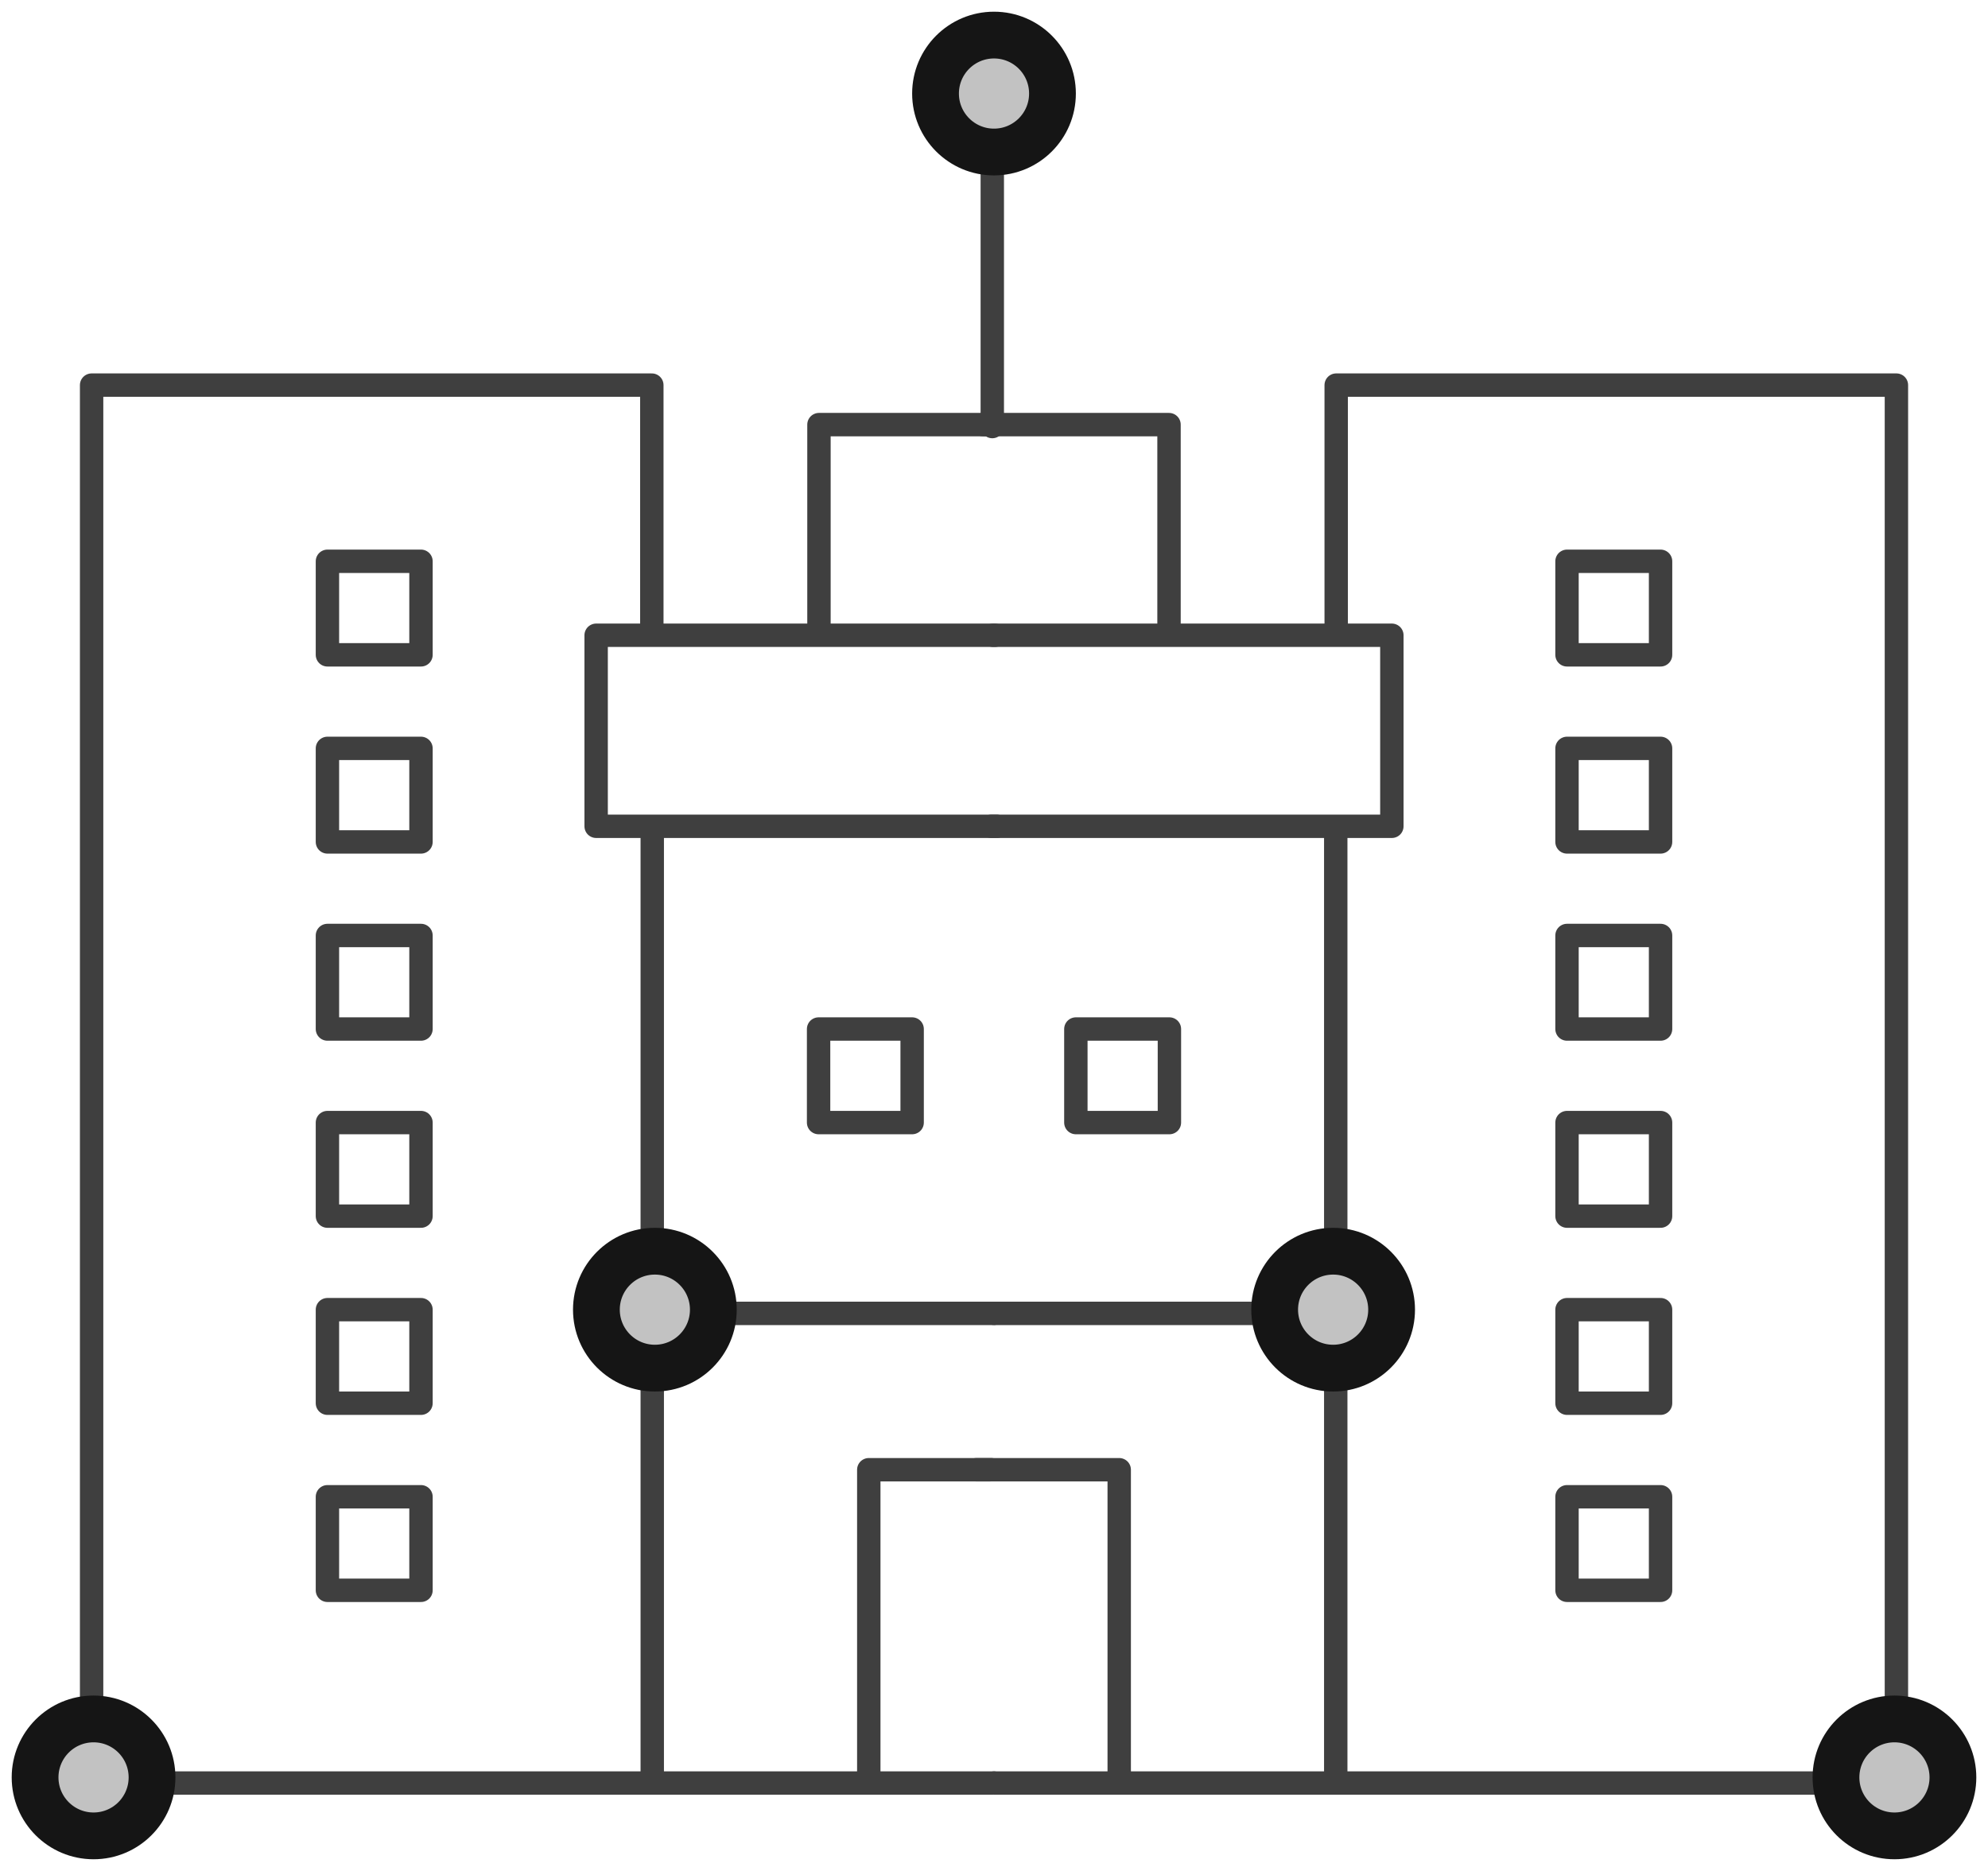 <?xml version="1.0" encoding="UTF-8"?>
<svg width="85px" height="80px" viewBox="0 0 85 80" version="1.1" xmlns="http://www.w3.org/2000/svg" xmlns:xlink="http://www.w3.org/1999/xlink">
    <!-- Generator: Sketch 47.1 (45422) - http://www.bohemiancoding.com/sketch -->
    <title>office-complex-3</title>
    <desc>Created with Sketch.</desc>
    <defs>
        <circle id="path-1" cx="27" cy="55" r="3"></circle>
        <circle id="path-2" cx="56" cy="55" r="3"></circle>
        <circle id="path-3" cx="3" cy="75" r="3"></circle>
        <circle id="path-4" cx="41.5" cy="3" r="3"></circle>
        <circle id="path-5" cx="80" cy="75" r="3"></circle>
    </defs>
    <g id="Version-2" stroke="none" stroke-width="1" fill="none" fill-rule="evenodd">
        <g id="full-preview-8" transform="translate(-585, -1211)">
            <g id="office-complex-3" transform="translate(586, 1212)">
                <polyline id="Path-452" stroke="#3F3F3F" stroke-linecap="round" stroke-linejoin="round" points="26.87 26.083 26.87 15.467 2.917 15.467 2.917 75.24 41.488 75.24"></polyline>
                <path d="M26.888,34.388 L26.888,75.189" id="Path-454" stroke="#3F3F3F" stroke-linecap="round" stroke-linejoin="round"></path>
                <polyline id="Path-456" stroke="#3F3F3F" stroke-linecap="round" stroke-linejoin="round" points="36.146 75.076 36.146 61.844 41.379 61.844"></polyline>
                <path d="M41.427,3.403 L41.427,17.239" id="Path-458" stroke="#3F3F3F" stroke-linecap="round" stroke-linejoin="round"></path>
                <polyline id="Path-453" stroke="#3F3F3F" stroke-linecap="round" stroke-linejoin="round" points="41.535 26.163 24.489 26.163 24.489 34.331 41.609 34.331"></polyline>
                <path d="M26.934,55.159 L41.476,55.159" id="Path-455" stroke="#3F3F3F" stroke-linecap="round" stroke-linejoin="round"></path>
                <polyline id="Path-457" stroke="#3F3F3F" stroke-linecap="round" stroke-linejoin="round" points="34.016 26.033 34.016 17.156 41.413 17.156"></polyline>
                <rect id="Rectangle-9" stroke="#3F3F3F" stroke-linecap="round" stroke-linejoin="round" x="34" y="43" width="4" height="4"></rect>
                <rect id="Rectangle-9" stroke="#3F3F3F" stroke-linecap="round" stroke-linejoin="round" x="45" y="43" width="4" height="4"></rect>
                <polyline id="Path-452" stroke="#3F3F3F" stroke-linecap="round" stroke-linejoin="round" transform="translate(60.798, 45.353) scale(-1, 1) translate(-60.798, -45.353) " points="65.465 26.083 65.465 15.467 41.512 15.467 41.512 75.24 80.083 75.24"></polyline>
                <path d="M56.112,34.388 L56.112,75.189" id="Path-454" stroke="#3F3F3F" stroke-linecap="round" stroke-linejoin="round" transform="translate(56.112, 54.788) scale(-1, 1) translate(-56.112, -54.788) "></path>
                <polyline id="Path-456" stroke="#3F3F3F" stroke-linecap="round" stroke-linejoin="round" transform="translate(43.803, 68.46) scale(-1, 1) translate(-43.803, -68.46) " points="40.752 75.076 40.752 61.844 46.854 61.844"></polyline>
                <polyline id="Path-453" stroke="#3F3F3F" stroke-linecap="round" stroke-linejoin="round" transform="translate(49.951, 30.247) scale(-1, 1) translate(-49.951, -30.247) " points="58.437 26.163 41.391 26.163 41.391 34.331 58.511 34.331"></polyline>
                <path d="M41.524,55.159 L56.066,55.159" id="Path-455" stroke="#3F3F3F" stroke-linecap="round" stroke-linejoin="round" transform="translate(48.795, 55.159) scale(-1, 1) translate(-48.795, -55.159) "></path>
                <polyline id="Path-457" stroke="#3F3F3F" stroke-linecap="round" stroke-linejoin="round" transform="translate(45.01, 21.595) scale(-1, 1) translate(-45.01, -21.595) " points="41.037 26.033 41.037 17.156 48.984 17.156"></polyline>
                <rect id="Rectangle-9" stroke="#3F3F3F" stroke-linecap="round" stroke-linejoin="round" transform="translate(68, 25) scale(-1, 1) translate(-68, -25) " x="66" y="23" width="4" height="4"></rect>
                <rect id="Rectangle-9" stroke="#3F3F3F" stroke-linecap="round" stroke-linejoin="round" transform="translate(68, 33) scale(-1, 1) translate(-68, -33) " x="66" y="31" width="4" height="4"></rect>
                <rect id="Rectangle-9" stroke="#3F3F3F" stroke-linecap="round" stroke-linejoin="round" transform="translate(68, 41) scale(-1, 1) translate(-68, -41) " x="66" y="39" width="4" height="4"></rect>
                <rect id="Rectangle-9" stroke="#3F3F3F" stroke-linecap="round" stroke-linejoin="round" transform="translate(68, 49) scale(-1, 1) translate(-68, -49) " x="66" y="47" width="4" height="4"></rect>
                <rect id="Rectangle-9" stroke="#3F3F3F" stroke-linecap="round" stroke-linejoin="round" transform="translate(68, 57) scale(-1, 1) translate(-68, -57) " x="66" y="55" width="4" height="4"></rect>
                <rect id="Rectangle-9" stroke="#3F3F3F" stroke-linecap="round" stroke-linejoin="round" transform="translate(68, 65) scale(-1, 1) translate(-68, -65) " x="66" y="63" width="4" height="4"></rect>
                <rect id="Rectangle-9" stroke="#3F3F3F" stroke-linecap="round" stroke-linejoin="round" transform="translate(15, 25) scale(-1, 1) translate(-15, -25) " x="13" y="23" width="4" height="4"></rect>
                <rect id="Rectangle-9" stroke="#3F3F3F" stroke-linecap="round" stroke-linejoin="round" transform="translate(15, 33) scale(-1, 1) translate(-15, -33) " x="13" y="31" width="4" height="4"></rect>
                <rect id="Rectangle-9" stroke="#3F3F3F" stroke-linecap="round" stroke-linejoin="round" transform="translate(15, 41) scale(-1, 1) translate(-15, -41) " x="13" y="39" width="4" height="4"></rect>
                <rect id="Rectangle-9" stroke="#3F3F3F" stroke-linecap="round" stroke-linejoin="round" transform="translate(15, 49) scale(-1, 1) translate(-15, -49) " x="13" y="47" width="4" height="4"></rect>
                <rect id="Rectangle-9" stroke="#3F3F3F" stroke-linecap="round" stroke-linejoin="round" transform="translate(15, 57) scale(-1, 1) translate(-15, -57) " x="13" y="55" width="4" height="4"></rect>
                <rect id="Rectangle-9" stroke="#3F3F3F" stroke-linecap="round" stroke-linejoin="round" transform="translate(15, 65) scale(-1, 1) translate(-15, -65) " x="13" y="63" width="4" height="4"></rect>
                <g id="Oval-Copy-584" transform="translate(27, 55) rotate(-90) translate(-27, -55) ">
                    <use fill="#C2C2C2" fill-rule="evenodd" xlink:href="#path-1"></use>
                    <circle stroke="#151515" stroke-width="1.5" cx="27" cy="55" r="2.25"></circle>
                    <use stroke="#151515" stroke-width="1" xlink:href="#path-1"></use>
                </g>
                <g id="Oval-Copy-584" transform="translate(56, 55) rotate(-90) translate(-56, -55) ">
                    <use fill="#C2C2C2" fill-rule="evenodd" xlink:href="#path-2"></use>
                    <circle stroke="#151515" stroke-width="1.5" cx="56" cy="55" r="2.25"></circle>
                    <use stroke="#151515" stroke-width="1" xlink:href="#path-2"></use>
                </g>
                <g id="Oval-Copy-585" transform="translate(3, 75) rotate(-90) translate(-3, -75) ">
                    <use fill="#C2C2C2" fill-rule="evenodd" xlink:href="#path-3"></use>
                    <circle stroke="#151515" stroke-width="1.5" cx="3" cy="75" r="2.25"></circle>
                    <use stroke="#151515" stroke-width="1" xlink:href="#path-3"></use>
                </g>
                <g id="Oval-Copy-584" transform="translate(41.5, 3) rotate(-90) translate(-41.5, -3) ">
                    <use fill="#C2C2C2" fill-rule="evenodd" xlink:href="#path-4"></use>
                    <circle stroke="#151515" stroke-width="1.5" cx="41.5" cy="3" r="2.25"></circle>
                    <use stroke="#151515" stroke-width="1" xlink:href="#path-4"></use>
                </g>
                <g id="Oval-Copy-584" transform="translate(80, 75) rotate(-90) translate(-80, -75) ">
                    <use fill="#C2C2C2" fill-rule="evenodd" xlink:href="#path-5"></use>
                    <circle stroke="#151515" stroke-width="1.5" cx="80" cy="75" r="2.25"></circle>
                    <use stroke="#151515" stroke-width="1" xlink:href="#path-5"></use>
                </g>
            </g>
        </g>
    </g>
</svg>
